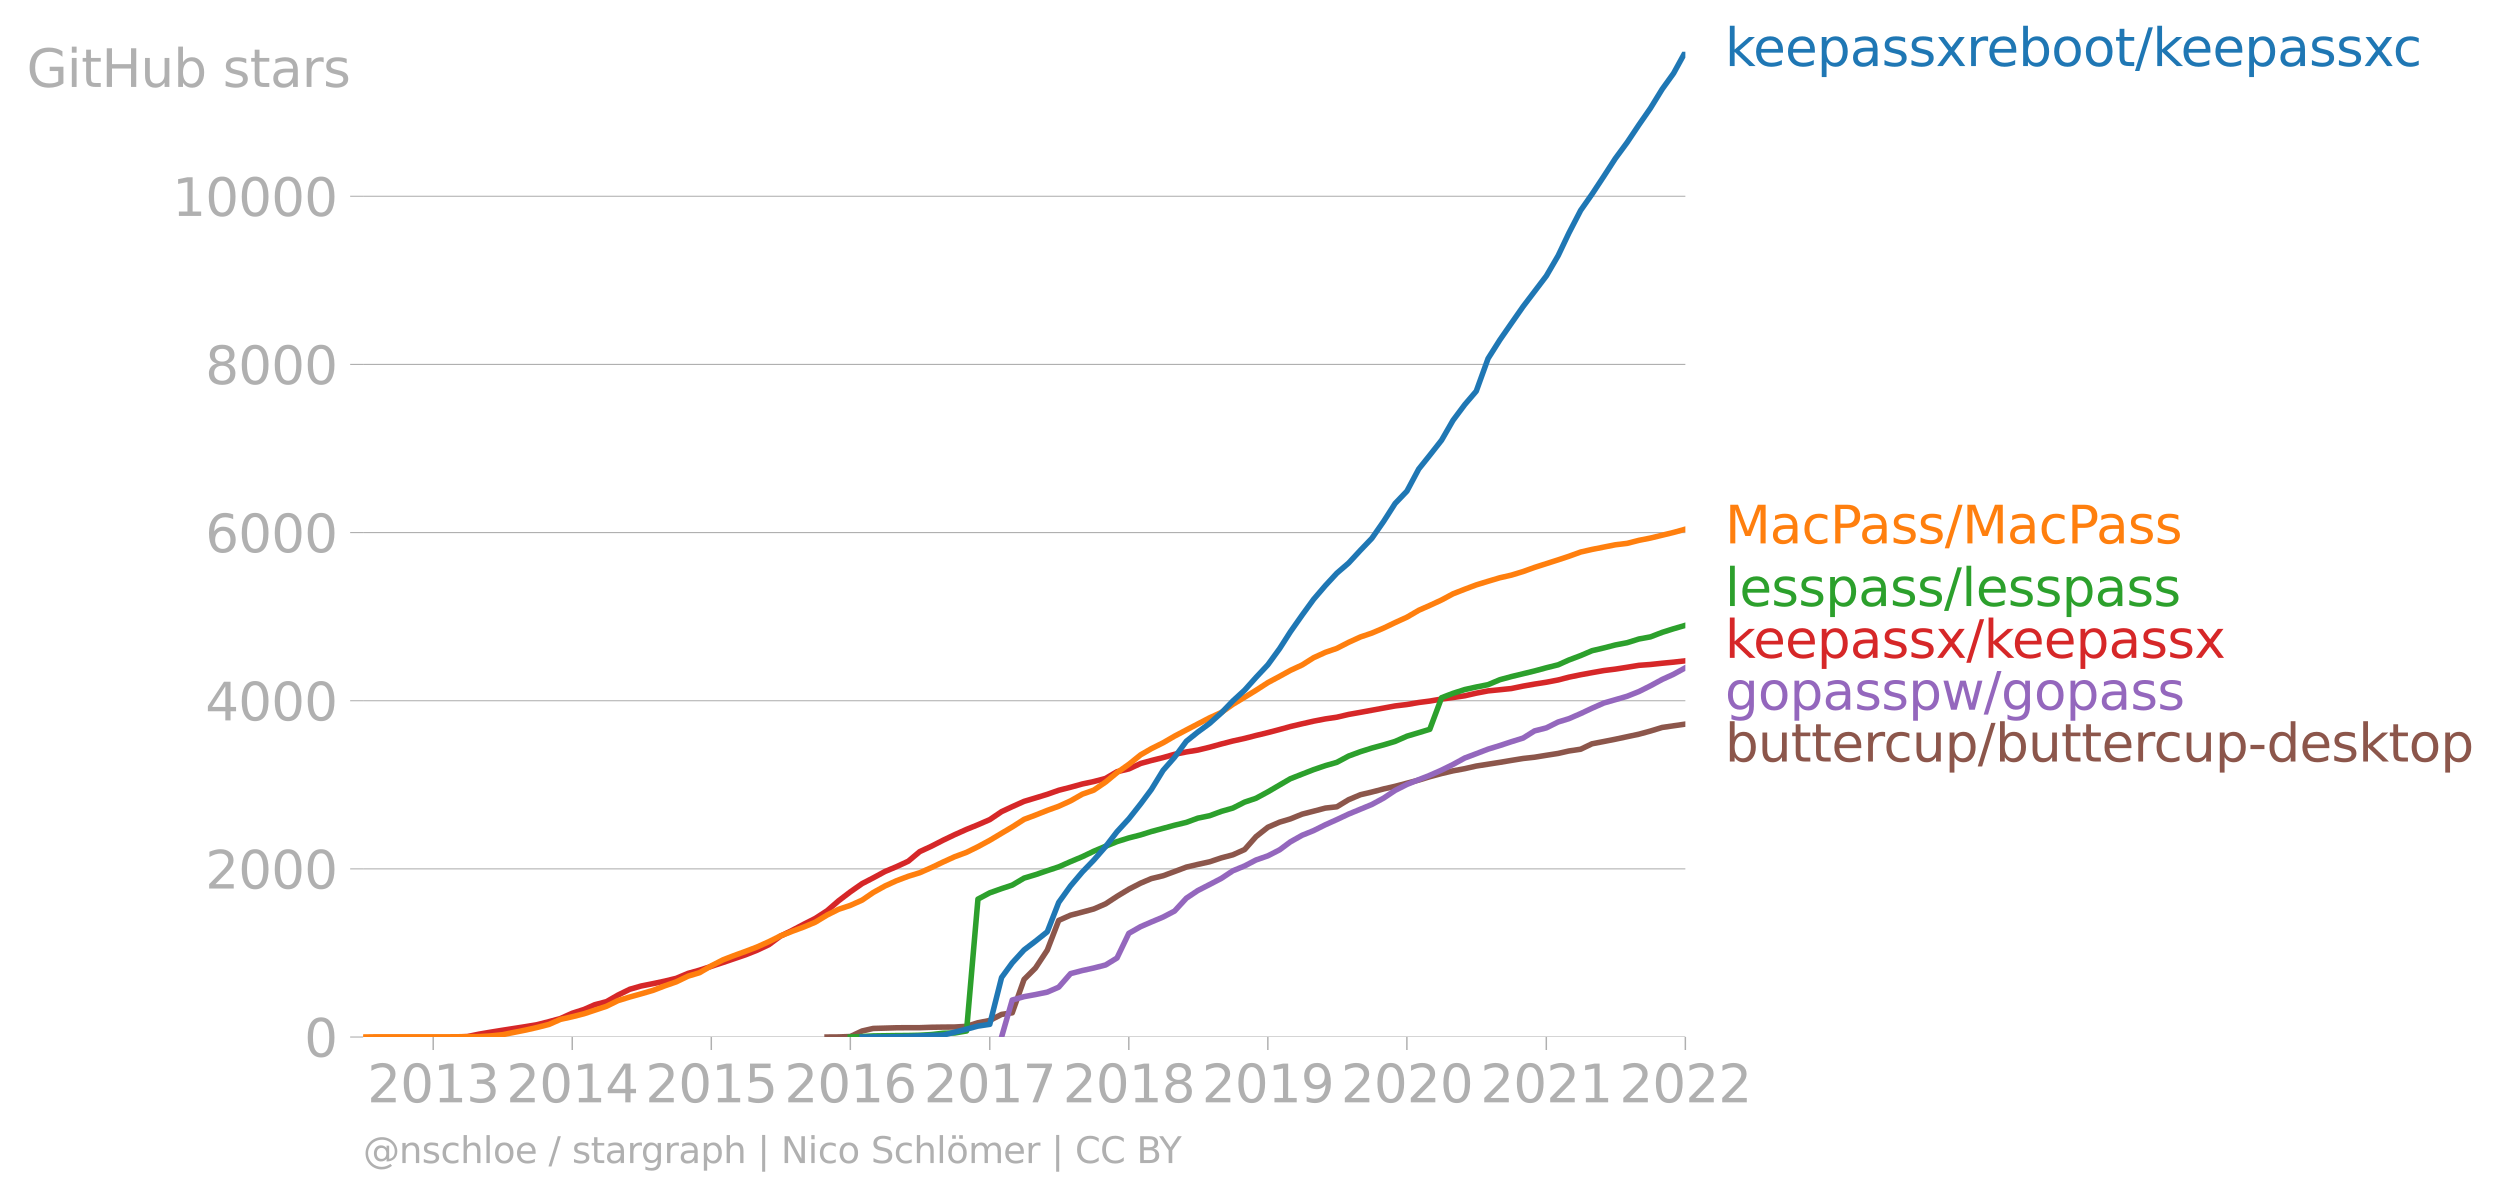 <svg xmlns:xlink="http://www.w3.org/1999/xlink" width="900.291" height="431.485" viewBox="0 0 675.219 323.614" xmlns="http://www.w3.org/2000/svg"><defs><style>*{stroke-linejoin:round;stroke-linecap:butt}</style></defs><g id="figure_1"><path d="M0 323.614h675.219V0H0v323.614z" style="fill:none" id="patch_1"/><g id="axes_1"><path d="M98.073 280.087h357.12V13.975H98.073v266.112z" style="fill:none" id="patch_2"/><g id="matplotlib.axis_1"><g id="xtick_1"><g id="line2d_1"><defs><path id="m6fbd6dfdb8" d="M0 0v3.5" style="stroke:#b0b0b0;stroke-width:.4"/></defs><use xlink:href="#m6fbd6dfdb8" x="117.004" y="280.087" style="fill:#b0b0b0;stroke:#b0b0b0;stroke-width:.4"/></g><g style="fill:#b0b0b0" transform="matrix(.14 0 0 -.14 99.19 297.724)" id="text_1"><defs><path id="DejaVuSans-32" d="M1228 531h2203V0H469v531q359 372 979 998 621 627 780 809 303 340 423 576 121 236 121 464 0 372-261 606-261 235-680 235-297 0-627-103-329-103-704-313v638q381 153 712 231 332 78 607 78 725 0 1156-363 431-362 431-968 0-288-108-546-107-257-392-607-78-91-497-524-418-433-1181-1211z" transform="scale(.016)"/><path id="DejaVuSans-30" d="M2034 4250q-487 0-733-480-245-479-245-1442 0-959 245-1439 246-480 733-480 491 0 736 480 246 480 246 1439 0 963-246 1442-245 480-736 480zm0 500q785 0 1199-621 414-620 414-1801 0-1178-414-1799Q2819-91 2034-91q-784 0-1198 620-414 621-414 1799 0 1181 414 1801 414 621 1198 621z" transform="scale(.016)"/><path id="DejaVuSans-31" d="M794 531h1031v3560L703 3866v575l1116 225h631V531h1031V0H794v531z" transform="scale(.016)"/><path id="DejaVuSans-33" d="M2597 2516q453-97 707-404 255-306 255-756 0-690-475-1069Q2609-91 1734-91q-293 0-604 58T488 141v609q262-153 574-231 313-78 654-78 593 0 904 234t311 681q0 413-289 645-289 233-804 233h-544v519h569q465 0 712 186t247 536q0 359-255 551-254 193-729 193-260 0-557-57-297-56-653-174v562q360 100 674 150t592 50q719 0 1137-327 419-326 419-882 0-388-222-655t-631-370z" transform="scale(.016)"/></defs><use xlink:href="#DejaVuSans-32"/><use xlink:href="#DejaVuSans-30" x="63.623"/><use xlink:href="#DejaVuSans-31" x="127.246"/><use xlink:href="#DejaVuSans-33" x="190.869"/></g></g><g id="xtick_2"><use xlink:href="#m6fbd6dfdb8" x="154.558" y="280.087" style="fill:#b0b0b0;stroke:#b0b0b0;stroke-width:.4" id="line2d_2"/><g style="fill:#b0b0b0" transform="matrix(.14 0 0 -.14 136.743 297.724)" id="text_2"><defs><path id="DejaVuSans-34" d="M2419 4116 825 1625h1594v2491zm-166 550h794V1625h666v-525h-666V0h-628v1100H313v609l1940 2957z" transform="scale(.016)"/></defs><use xlink:href="#DejaVuSans-32"/><use xlink:href="#DejaVuSans-30" x="63.623"/><use xlink:href="#DejaVuSans-31" x="127.246"/><use xlink:href="#DejaVuSans-34" x="190.869"/></g></g><g id="xtick_3"><use xlink:href="#m6fbd6dfdb8" x="192.112" y="280.087" style="fill:#b0b0b0;stroke:#b0b0b0;stroke-width:.4" id="line2d_3"/><g style="fill:#b0b0b0" transform="matrix(.14 0 0 -.14 174.297 297.724)" id="text_3"><defs><path id="DejaVuSans-35" d="M691 4666h2478v-532H1269V2991q137 47 274 70 138 23 276 23 781 0 1237-428 457-428 457-1159 0-753-469-1171Q2575-91 1722-91q-294 0-599 50Q819 9 494 109v635q281-153 581-228t634-75q541 0 856 284 316 284 316 772 0 487-316 771-315 285-856 285-253 0-505-56-251-56-513-175v2344z" transform="scale(.016)"/></defs><use xlink:href="#DejaVuSans-32"/><use xlink:href="#DejaVuSans-30" x="63.623"/><use xlink:href="#DejaVuSans-31" x="127.246"/><use xlink:href="#DejaVuSans-35" x="190.869"/></g></g><g id="xtick_4"><use xlink:href="#m6fbd6dfdb8" x="229.665" y="280.087" style="fill:#b0b0b0;stroke:#b0b0b0;stroke-width:.4" id="line2d_4"/><g style="fill:#b0b0b0" transform="matrix(.14 0 0 -.14 211.85 297.724)" id="text_4"><defs><path id="DejaVuSans-36" d="M2113 2584q-425 0-674-291-248-290-248-796 0-503 248-796 249-292 674-292t673 292q248 293 248 796 0 506-248 796-248 291-673 291zm1253 1979v-575q-238 112-480 171-242 60-480 60-625 0-955-422-329-422-376-1275 184 272 462 417 279 145 613 145 703 0 1111-427 408-426 408-1160 0-719-425-1154Q2819-91 2113-91q-810 0-1238 620-428 621-428 1799 0 1106 525 1764t1409 658q238 0 480-47t505-140z" transform="scale(.016)"/></defs><use xlink:href="#DejaVuSans-32"/><use xlink:href="#DejaVuSans-30" x="63.623"/><use xlink:href="#DejaVuSans-31" x="127.246"/><use xlink:href="#DejaVuSans-36" x="190.869"/></g></g><g id="xtick_5"><use xlink:href="#m6fbd6dfdb8" x="267.322" y="280.087" style="fill:#b0b0b0;stroke:#b0b0b0;stroke-width:.4" id="line2d_5"/><g style="fill:#b0b0b0" transform="matrix(.14 0 0 -.14 249.507 297.724)" id="text_5"><defs><path id="DejaVuSans-37" d="M525 4666h3000v-269L1831 0h-659l1594 4134H525v532z" transform="scale(.016)"/></defs><use xlink:href="#DejaVuSans-32"/><use xlink:href="#DejaVuSans-30" x="63.623"/><use xlink:href="#DejaVuSans-31" x="127.246"/><use xlink:href="#DejaVuSans-37" x="190.869"/></g></g><g id="xtick_6"><use xlink:href="#m6fbd6dfdb8" x="304.876" y="280.087" style="fill:#b0b0b0;stroke:#b0b0b0;stroke-width:.4" id="line2d_6"/><g style="fill:#b0b0b0" transform="matrix(.14 0 0 -.14 287.06 297.724)" id="text_6"><defs><path id="DejaVuSans-38" d="M2034 2216q-450 0-708-241-257-241-257-662 0-422 257-663 258-241 708-241t709 242q260 243 260 662 0 421-258 662-257 241-711 241zm-631 268q-406 100-633 378-226 279-226 679 0 559 398 884 399 325 1092 325 697 0 1094-325t397-884q0-400-227-679-226-278-629-378 456-106 710-416 255-309 255-755 0-679-414-1042Q2806-91 2034-91q-771 0-1186 362-414 363-414 1042 0 446 256 755 257 310 713 416zm-231 997q0-362 226-565 227-203 636-203 407 0 636 203 230 203 230 565 0 363-230 566-229 203-636 203-409 0-636-203-226-203-226-566z" transform="scale(.016)"/></defs><use xlink:href="#DejaVuSans-32"/><use xlink:href="#DejaVuSans-30" x="63.623"/><use xlink:href="#DejaVuSans-31" x="127.246"/><use xlink:href="#DejaVuSans-38" x="190.869"/></g></g><g id="xtick_7"><use xlink:href="#m6fbd6dfdb8" x="342.429" y="280.087" style="fill:#b0b0b0;stroke:#b0b0b0;stroke-width:.4" id="line2d_7"/><g style="fill:#b0b0b0" transform="matrix(.14 0 0 -.14 324.614 297.724)" id="text_7"><defs><path id="DejaVuSans-39" d="M703 97v575q238-113 481-172 244-59 479-59 625 0 954 420 330 420 377 1277-181-269-460-413-278-144-615-144-700 0-1108 423-408 424-408 1159 0 718 425 1152 425 435 1131 435 810 0 1236-621 427-620 427-1801 0-1103-524-1761Q2575-91 1691-91q-238 0-482 47Q966 3 703 97zm1256 1978q425 0 673 290 249 291 249 798 0 503-249 795-248 292-673 292t-673-292q-248-292-248-795 0-507 248-798 248-290 673-290z" transform="scale(.016)"/></defs><use xlink:href="#DejaVuSans-32"/><use xlink:href="#DejaVuSans-30" x="63.623"/><use xlink:href="#DejaVuSans-31" x="127.246"/><use xlink:href="#DejaVuSans-39" x="190.869"/></g></g><g id="xtick_8"><use xlink:href="#m6fbd6dfdb8" x="379.983" y="280.087" style="fill:#b0b0b0;stroke:#b0b0b0;stroke-width:.4" id="line2d_8"/><g style="fill:#b0b0b0" transform="matrix(.14 0 0 -.14 362.168 297.724)" id="text_8"><use xlink:href="#DejaVuSans-32"/><use xlink:href="#DejaVuSans-30" x="63.623"/><use xlink:href="#DejaVuSans-32" x="127.246"/><use xlink:href="#DejaVuSans-30" x="190.869"/></g></g><g id="xtick_9"><use xlink:href="#m6fbd6dfdb8" x="417.639" y="280.087" style="fill:#b0b0b0;stroke:#b0b0b0;stroke-width:.4" id="line2d_9"/><g style="fill:#b0b0b0" transform="matrix(.14 0 0 -.14 399.824 297.724)" id="text_9"><use xlink:href="#DejaVuSans-32"/><use xlink:href="#DejaVuSans-30" x="63.623"/><use xlink:href="#DejaVuSans-32" x="127.246"/><use xlink:href="#DejaVuSans-31" x="190.869"/></g></g><g id="xtick_10"><use xlink:href="#m6fbd6dfdb8" x="455.193" y="280.087" style="fill:#b0b0b0;stroke:#b0b0b0;stroke-width:.4" id="line2d_10"/><g style="fill:#b0b0b0" transform="matrix(.14 0 0 -.14 437.378 297.724)" id="text_10"><use xlink:href="#DejaVuSans-32"/><use xlink:href="#DejaVuSans-30" x="63.623"/><use xlink:href="#DejaVuSans-32" x="127.246"/><use xlink:href="#DejaVuSans-32" x="190.869"/></g></g></g><g id="matplotlib.axis_2"><g id="ytick_1"><path d="M98.073 280.087h357.12" clip-path="url(#p9225923284)" style="fill:none;stroke:#b0b0b0;stroke-width:.3;stroke-linecap:square" id="line2d_11"/><g id="line2d_12"><defs><path id="m739b4306b3" d="M0 0h-3.5" style="stroke:#b0b0b0;stroke-width:.3"/></defs><use xlink:href="#m739b4306b3" x="98.073" y="280.087" style="fill:#b0b0b0;stroke:#b0b0b0;stroke-width:.3"/></g><use xlink:href="#DejaVuSans-30" style="fill:#b0b0b0" transform="matrix(.14 0 0 -.14 82.166 285.406)" id="text_11"/></g><g id="ytick_2"><path d="M98.073 234.671h357.12" clip-path="url(#p9225923284)" style="fill:none;stroke:#b0b0b0;stroke-width:.3;stroke-linecap:square" id="line2d_13"/><use xlink:href="#m739b4306b3" x="98.073" y="234.671" style="fill:#b0b0b0;stroke:#b0b0b0;stroke-width:.3" id="line2d_14"/><g style="fill:#b0b0b0" transform="matrix(.14 0 0 -.14 55.443 239.99)" id="text_12"><use xlink:href="#DejaVuSans-32"/><use xlink:href="#DejaVuSans-30" x="63.623"/><use xlink:href="#DejaVuSans-30" x="127.246"/><use xlink:href="#DejaVuSans-30" x="190.869"/></g></g><g id="ytick_3"><path d="M98.073 189.256h357.12" clip-path="url(#p9225923284)" style="fill:none;stroke:#b0b0b0;stroke-width:.3;stroke-linecap:square" id="line2d_15"/><use xlink:href="#m739b4306b3" x="98.073" y="189.256" style="fill:#b0b0b0;stroke:#b0b0b0;stroke-width:.3" id="line2d_16"/><g style="fill:#b0b0b0" transform="matrix(.14 0 0 -.14 55.443 194.575)" id="text_13"><use xlink:href="#DejaVuSans-34"/><use xlink:href="#DejaVuSans-30" x="63.623"/><use xlink:href="#DejaVuSans-30" x="127.246"/><use xlink:href="#DejaVuSans-30" x="190.869"/></g></g><g id="ytick_4"><path d="M98.073 143.84h357.12" clip-path="url(#p9225923284)" style="fill:none;stroke:#b0b0b0;stroke-width:.3;stroke-linecap:square" id="line2d_17"/><use xlink:href="#m739b4306b3" x="98.073" y="143.84" style="fill:#b0b0b0;stroke:#b0b0b0;stroke-width:.3" id="line2d_18"/><g style="fill:#b0b0b0" transform="matrix(.14 0 0 -.14 55.443 149.16)" id="text_14"><use xlink:href="#DejaVuSans-36"/><use xlink:href="#DejaVuSans-30" x="63.623"/><use xlink:href="#DejaVuSans-30" x="127.246"/><use xlink:href="#DejaVuSans-30" x="190.869"/></g></g><g id="ytick_5"><path d="M98.073 98.425h357.12" clip-path="url(#p9225923284)" style="fill:none;stroke:#b0b0b0;stroke-width:.3;stroke-linecap:square" id="line2d_19"/><use xlink:href="#m739b4306b3" x="98.073" y="98.425" style="fill:#b0b0b0;stroke:#b0b0b0;stroke-width:.3" id="line2d_20"/><g style="fill:#b0b0b0" transform="matrix(.14 0 0 -.14 55.443 103.744)" id="text_15"><use xlink:href="#DejaVuSans-38"/><use xlink:href="#DejaVuSans-30" x="63.623"/><use xlink:href="#DejaVuSans-30" x="127.246"/><use xlink:href="#DejaVuSans-30" x="190.869"/></g></g><g id="ytick_6"><path d="M98.073 53.01h357.12" clip-path="url(#p9225923284)" style="fill:none;stroke:#b0b0b0;stroke-width:.3;stroke-linecap:square" id="line2d_21"/><use xlink:href="#m739b4306b3" x="98.073" y="53.009" style="fill:#b0b0b0;stroke:#b0b0b0;stroke-width:.3" id="line2d_22"/><g style="fill:#b0b0b0" transform="matrix(.14 0 0 -.14 46.536 58.328)" id="text_16"><use xlink:href="#DejaVuSans-31"/><use xlink:href="#DejaVuSans-30" x="63.623"/><use xlink:href="#DejaVuSans-30" x="127.246"/><use xlink:href="#DejaVuSans-30" x="190.869"/><use xlink:href="#DejaVuSans-30" x="254.492"/></g></g><g style="fill:#b0b0b0" transform="matrix(.14 0 0 -.14 7.2 23.487)" id="text_17"><defs><path id="DejaVuSans-47" d="M3809 666v1253H2778v519h1656V434q-365-259-806-392-440-133-940-133-1094 0-1712 639-617 640-617 1780 0 1144 617 1783 618 639 1712 639 456 0 867-113 411-112 758-331v-672q-350 297-744 447t-828 150q-857 0-1287-478-429-478-429-1425 0-944 429-1422 430-478 1287-478 334 0 596 58 263 58 472 180z" transform="scale(.016)"/><path id="DejaVuSans-69" d="M603 3500h575V0H603v3500zm0 1363h575v-729H603v729z" transform="scale(.016)"/><path id="DejaVuSans-74" d="M1172 4494v-994h1184v-447H1172V1153q0-428 117-550t477-122h590V0h-590q-666 0-919 248-253 249-253 905v1900H172v447h422v994h578z" transform="scale(.016)"/><path id="DejaVuSans-48" d="M628 4666h631V2753h2294v1913h631V0h-631v2222H1259V0H628v4666z" transform="scale(.016)"/><path id="DejaVuSans-75" d="M544 1381v2119h575V1403q0-497 193-746 194-248 582-248 465 0 735 297 271 297 271 810v1984h575V0h-575v538q-209-319-486-474-276-155-642-155-603 0-916 375-312 375-312 1097zm1447 2203z" transform="scale(.016)"/><path id="DejaVuSans-62" d="M3116 1747q0 634-261 995t-717 361q-457 0-718-361t-261-995q0-634 261-995t718-361q456 0 717 361t261 995zM1159 2969q182 312 458 463 277 152 661 152 638 0 1036-506 399-506 399-1331T3314 415Q2916-91 2278-91q-384 0-661 152-276 152-458 464V0H581v4863h578V2969z" transform="scale(.016)"/><path id="DejaVuSans-73" d="M2834 3397v-544q-243 125-506 187-262 63-544 63-428 0-642-131t-214-394q0-200 153-314t616-217l197-44q612-131 870-370t258-667q0-488-386-773Q2250-91 1575-91q-281 0-586 55T347 128v594q319-166 628-249 309-82 613-82 406 0 624 139 219 139 219 392 0 234-158 359-157 125-692 241l-200 47q-534 112-772 345-237 233-237 639 0 494 350 762 350 269 994 269 318 0 599-47 282-46 519-140z" transform="scale(.016)"/><path id="DejaVuSans-61" d="M2194 1759q-697 0-966-159t-269-544q0-306 202-486 202-179 548-179 479 0 768 339t289 901v128h-572zm1147 238V0h-575v531q-197-318-491-470T1556-91q-537 0-855 302-317 302-317 808 0 590 395 890 396 300 1180 300h807v57q0 397-261 614t-733 217q-300 0-585-72-284-72-546-216v532q315 122 612 182 297 61 578 61 760 0 1135-394 375-393 375-1193z" transform="scale(.016)"/><path id="DejaVuSans-72" d="M2631 2963q-97 56-211 82-114 27-251 27-488 0-749-317t-261-911V0H581v3500h578v-544q182 319 472 473 291 155 707 155 59 0 131-8 72-7 159-23l3-590z" transform="scale(.016)"/></defs><use xlink:href="#DejaVuSans-47"/><use xlink:href="#DejaVuSans-69" x="77.49"/><use xlink:href="#DejaVuSans-74" x="105.273"/><use xlink:href="#DejaVuSans-48" x="144.482"/><use xlink:href="#DejaVuSans-75" x="219.678"/><use xlink:href="#DejaVuSans-62" x="283.057"/><use xlink:href="#DejaVuSans-20" x="346.533"/><use xlink:href="#DejaVuSans-73" x="378.32"/><use xlink:href="#DejaVuSans-74" x="430.42"/><use xlink:href="#DejaVuSans-61" x="469.629"/><use xlink:href="#DejaVuSans-72" x="530.908"/><use xlink:href="#DejaVuSans-73" x="572.021"/></g></g><path d="m223.39 280.087 3.086-.023 3.19-.114 3.189-1.498 2.984-.682 3.189-.09 3.087-.091 3.19-.023h3.086l3.19-.113 3.189-.046 3.086-.023 3.19-.181 3.086-.977 3.19-.613 3.19-1.635 2.88-.431 3.19-9.015 3.086-3.088 3.19-4.837 3.086-8.016 3.19-1.408 3.19-.84 3.086-.84 3.19-1.385 3.086-2.021 3.19-1.93 3.189-1.635 2.88-1.227 3.19-.772 3.087-1.135 3.19-1.204 3.086-.726 3.19-.704 3.189-1.068 3.087-.817 3.19-1.43 3.086-3.498 3.19-2.52 3.189-1.385 2.88-.863 3.19-1.295 3.087-.794 3.19-.84 3.086-.341 3.19-1.93 3.189-1.34 3.086-.727 3.19-.84 3.086-.704 3.19-.84 3.19-.84 2.983-.908 3.19-.863 3.086-.727 3.19-.59 3.086-.704 3.19-.5 3.19-.5 3.086-.522 3.19-.522 3.086-.34 3.19-.523 3.189-.5 2.88-.658 3.19-.477 3.087-1.476 3.19-.613 3.086-.613 3.19-.681 3.189-.682 3.087-.84 3.189-.976 3.087-.454 3.19-.455" clip-path="url(#p9225923284)" style="fill:none;stroke:#8c564b;stroke-width:1.5;stroke-linecap:square" id="line2d_23"/><path d="m270.511 280.087 2.881-9.992 3.19-.908 3.086-.568 3.19-.658 3.086-1.34 3.19-3.656 3.19-.84 3.086-.681 3.19-.818 3.086-1.885 3.19-6.653 3.189-1.817 2.88-1.248 3.19-1.34 3.087-1.613 3.19-3.474 3.086-2.066 3.19-1.635 3.189-1.658 3.087-2.044 3.19-1.317 3.086-1.612 3.19-1.112 3.189-1.635 2.88-2.135 3.19-1.794 3.087-1.249 3.19-1.59 3.086-1.385 3.19-1.498 3.189-1.317 3.086-1.272 3.19-1.726 3.086-2.066 3.19-1.612 3.19-1.295 2.983-1.18 3.19-1.408 3.086-1.522 3.19-1.748 3.086-1.158 3.19-1.227 3.19-.976 3.086-1.022 3.19-.999 3.086-1.93 3.19-.818 3.189-1.59 2.88-.885 3.19-1.385 3.087-1.453 3.19-1.408 3.086-.886 3.19-.93 3.189-1.272 3.087-1.545 3.189-1.725 3.087-1.408 3.19-1.749" clip-path="url(#p9225923284)" style="fill:none;stroke:#9467bd;stroke-width:1.5;stroke-linecap:square" id="line2d_24"/><path d="m123.075 280.087 3.19-.137 3.086-.635 3.19-.545 3.086-.5 3.19-.5 3.189-.5 3.086-.521 3.19-.818 3.086-.84 3.19-1.43 3.19-1.022 2.88-1.272 3.19-.84 3.086-1.771 3.19-1.567 3.086-.886 3.19-.636 3.19-.681 3.086-.75 3.19-1.34 3.086-.862 3.19-1.045 3.19-1.044 2.88-.977 3.19-1.09 3.086-1.226 3.19-1.498 3.086-2.294 3.19-1.567 3.19-1.68 3.086-1.567 3.19-2.066 3.086-2.68 3.19-2.43 3.189-2.225 2.984-1.544 3.189-1.726 3.087-1.294 3.19-1.476 3.086-2.589 3.19-1.476 3.189-1.635 3.086-1.476 3.19-1.43 3.086-1.25 3.19-1.385 3.19-2.157 2.88-1.34 3.19-1.43 3.086-.931 3.19-.977 3.086-1.09 3.19-.817 3.19-.886 3.086-.658 3.19-.84 3.086-1.817 3.19-.75 3.189-1.475 2.88-.795 3.19-.795 3.087-.885 3.19-.636 3.086-.5 3.19-.772 3.189-.885 3.087-.795 3.19-.704 3.086-.795 3.19-.772 3.189-.84 2.88-.795 3.19-.75 3.087-.703 3.19-.613 3.086-.455 3.19-.749 3.189-.568 3.086-.567 3.19-.59 3.086-.568 3.19-.386 3.19-.545 2.983-.386 3.19-.545 3.086-.41 3.19-.476 3.086-.704 3.19-.613 3.19-.318 3.086-.318 3.19-.658 3.086-.545 3.19-.5 3.189-.613 2.88-.75 3.19-.658 3.087-.568 3.19-.567 3.086-.386 3.19-.5 3.189-.522 3.087-.227 3.189-.34 3.087-.296 3.19-.363" clip-path="url(#p9225923284)" style="fill:none;stroke:#d62728;stroke-width:1.5;stroke-linecap:square" id="line2d_25"/><g style="fill:#1f77b4" transform="matrix(.14 0 0 -.14 465.907 17.838)" id="text_18"><defs><path id="DejaVuSans-6b" d="M581 4863h578V1991l1716 1509h734L1753 1863 3688 0h-750L1159 1709V0H581v4863z" transform="scale(.016)"/><path id="DejaVuSans-65" d="M3597 1894v-281H953q38-594 358-905t892-311q331 0 642 81t618 244V178Q3153 47 2828-22t-659-69q-838 0-1327 487-489 488-489 1320 0 859 464 1363 464 505 1252 505 706 0 1117-455 411-454 411-1235zm-575 169q-6 471-264 752-258 282-683 282-481 0-770-272t-333-766l2050 4z" transform="scale(.016)"/><path id="DejaVuSans-70" d="M1159 525v-1856H581v4831h578v-531q182 312 458 463 277 152 661 152 638 0 1036-506 399-506 399-1331T3314 415Q2916-91 2278-91q-384 0-661 152-276 152-458 464zm1957 1222q0 634-261 995t-717 361q-457 0-718-361t-261-995q0-634 261-995t718-361q456 0 717 361t261 995z" transform="scale(.016)"/><path id="DejaVuSans-78" d="M3513 3500 2247 1797 3578 0h-678L1881 1375 863 0H184l1360 1831L300 3500h678l928-1247 928 1247h679z" transform="scale(.016)"/><path id="DejaVuSans-6f" d="M1959 3097q-462 0-731-361t-269-989q0-628 267-989 268-361 733-361 460 0 728 362 269 363 269 988 0 622-269 986-268 364-728 364zm0 487q750 0 1178-488 429-487 429-1349 0-859-429-1349Q2709-91 1959-91q-753 0-1180 489-426 490-426 1349 0 862 426 1349 427 488 1180 488z" transform="scale(.016)"/><path id="DejaVuSans-2f" d="M1625 4666h531L531-594H0l1625 5260z" transform="scale(.016)"/><path id="DejaVuSans-63" d="M3122 3366v-538q-244 135-489 202t-495 67q-560 0-870-355-309-354-309-995t309-996q310-354 870-354 250 0 495 67t489 202V134Q2881 22 2623-34q-257-57-548-57-791 0-1257 497-465 497-465 1341 0 856 470 1346 471 491 1290 491 265 0 518-55 253-54 491-163z" transform="scale(.016)"/></defs><use xlink:href="#DejaVuSans-6b"/><use xlink:href="#DejaVuSans-65" x="54.285"/><use xlink:href="#DejaVuSans-65" x="115.809"/><use xlink:href="#DejaVuSans-70" x="177.332"/><use xlink:href="#DejaVuSans-61" x="240.809"/><use xlink:href="#DejaVuSans-73" x="302.088"/><use xlink:href="#DejaVuSans-73" x="354.188"/><use xlink:href="#DejaVuSans-78" x="406.287"/><use xlink:href="#DejaVuSans-72" x="465.467"/><use xlink:href="#DejaVuSans-65" x="504.33"/><use xlink:href="#DejaVuSans-62" x="565.854"/><use xlink:href="#DejaVuSans-6f" x="629.33"/><use xlink:href="#DejaVuSans-6f" x="690.512"/><use xlink:href="#DejaVuSans-74" x="751.693"/><use xlink:href="#DejaVuSans-2f" x="790.902"/><use xlink:href="#DejaVuSans-6b" x="824.594"/><use xlink:href="#DejaVuSans-65" x="878.879"/><use xlink:href="#DejaVuSans-65" x="940.402"/><use xlink:href="#DejaVuSans-70" x="1001.926"/><use xlink:href="#DejaVuSans-61" x="1065.402"/><use xlink:href="#DejaVuSans-73" x="1126.682"/><use xlink:href="#DejaVuSans-73" x="1178.781"/><use xlink:href="#DejaVuSans-78" x="1230.881"/><use xlink:href="#DejaVuSans-63" x="1288.311"/></g><g style="fill:#ff7f0e" transform="matrix(.14 0 0 -.14 465.907 146.772)" id="text_19"><defs><path id="DejaVuSans-4d" d="M628 4666h941l1190-3175 1197 3175h941V0h-616v4097L3078 897h-634L1241 4097V0H628v4666z" transform="scale(.016)"/><path id="DejaVuSans-50" d="M1259 4147V2394h794q441 0 681 228 241 228 241 650 0 419-241 647-240 228-681 228h-794zm-631 519h1425q785 0 1186-355 402-355 402-1039 0-691-402-1044-401-353-1186-353h-794V0H628v4666z" transform="scale(.016)"/></defs><use xlink:href="#DejaVuSans-4d"/><use xlink:href="#DejaVuSans-61" x="86.279"/><use xlink:href="#DejaVuSans-63" x="147.559"/><use xlink:href="#DejaVuSans-50" x="202.539"/><use xlink:href="#DejaVuSans-61" x="258.342"/><use xlink:href="#DejaVuSans-73" x="319.621"/><use xlink:href="#DejaVuSans-73" x="371.721"/><use xlink:href="#DejaVuSans-2f" x="423.82"/><use xlink:href="#DejaVuSans-4d" x="457.512"/><use xlink:href="#DejaVuSans-61" x="543.791"/><use xlink:href="#DejaVuSans-63" x="605.07"/><use xlink:href="#DejaVuSans-50" x="660.051"/><use xlink:href="#DejaVuSans-61" x="715.854"/><use xlink:href="#DejaVuSans-73" x="777.133"/><use xlink:href="#DejaVuSans-73" x="829.232"/></g><g style="fill:#2ca02c" transform="matrix(.14 0 0 -.14 465.907 163.683)" id="text_20"><defs><path id="DejaVuSans-6c" d="M603 4863h575V0H603v4863z" transform="scale(.016)"/></defs><use xlink:href="#DejaVuSans-6c"/><use xlink:href="#DejaVuSans-65" x="27.783"/><use xlink:href="#DejaVuSans-73" x="89.307"/><use xlink:href="#DejaVuSans-73" x="141.406"/><use xlink:href="#DejaVuSans-70" x="193.506"/><use xlink:href="#DejaVuSans-61" x="256.982"/><use xlink:href="#DejaVuSans-73" x="318.262"/><use xlink:href="#DejaVuSans-73" x="370.361"/><use xlink:href="#DejaVuSans-2f" x="422.461"/><use xlink:href="#DejaVuSans-6c" x="456.152"/><use xlink:href="#DejaVuSans-65" x="483.936"/><use xlink:href="#DejaVuSans-73" x="545.459"/><use xlink:href="#DejaVuSans-73" x="597.559"/><use xlink:href="#DejaVuSans-70" x="649.658"/><use xlink:href="#DejaVuSans-61" x="713.135"/><use xlink:href="#DejaVuSans-73" x="774.414"/><use xlink:href="#DejaVuSans-73" x="826.514"/></g><g style="fill:#d62728" transform="matrix(.14 0 0 -.14 465.907 177.683)" id="text_21"><use xlink:href="#DejaVuSans-6b"/><use xlink:href="#DejaVuSans-65" x="54.285"/><use xlink:href="#DejaVuSans-65" x="115.809"/><use xlink:href="#DejaVuSans-70" x="177.332"/><use xlink:href="#DejaVuSans-61" x="240.809"/><use xlink:href="#DejaVuSans-73" x="302.088"/><use xlink:href="#DejaVuSans-73" x="354.188"/><use xlink:href="#DejaVuSans-78" x="406.287"/><use xlink:href="#DejaVuSans-2f" x="465.467"/><use xlink:href="#DejaVuSans-6b" x="499.158"/><use xlink:href="#DejaVuSans-65" x="553.443"/><use xlink:href="#DejaVuSans-65" x="614.967"/><use xlink:href="#DejaVuSans-70" x="676.49"/><use xlink:href="#DejaVuSans-61" x="739.967"/><use xlink:href="#DejaVuSans-73" x="801.246"/><use xlink:href="#DejaVuSans-73" x="853.346"/><use xlink:href="#DejaVuSans-78" x="905.445"/></g><g style="fill:#9467bd" transform="matrix(.14 0 0 -.14 465.907 191.683)" id="text_22"><defs><path id="DejaVuSans-67" d="M2906 1791q0 625-258 968-257 344-723 344-462 0-720-344-258-343-258-968 0-622 258-966t720-344q466 0 723 344 258 344 258 966zm575-1357q0-893-397-1329-396-436-1215-436-303 0-572 45t-522 139v559q253-137 500-202 247-66 503-66 566 0 847 295t281 892v285q-178-310-456-463T1784 0Q1141 0 747 490 353 981 353 1791q0 812 394 1302 394 491 1037 491 388 0 666-153t456-462v531h575V434z" transform="scale(.016)"/><path id="DejaVuSans-77" d="M269 3500h575l719-2731 715 2731h678l719-2731 716 2731h575L4050 0h-678l-753 2869L1863 0h-679L269 3500z" transform="scale(.016)"/></defs><use xlink:href="#DejaVuSans-67"/><use xlink:href="#DejaVuSans-6f" x="63.477"/><use xlink:href="#DejaVuSans-70" x="124.658"/><use xlink:href="#DejaVuSans-61" x="188.135"/><use xlink:href="#DejaVuSans-73" x="249.414"/><use xlink:href="#DejaVuSans-73" x="301.514"/><use xlink:href="#DejaVuSans-70" x="353.613"/><use xlink:href="#DejaVuSans-77" x="417.09"/><use xlink:href="#DejaVuSans-2f" x="498.877"/><use xlink:href="#DejaVuSans-67" x="532.568"/><use xlink:href="#DejaVuSans-6f" x="596.045"/><use xlink:href="#DejaVuSans-70" x="657.227"/><use xlink:href="#DejaVuSans-61" x="720.703"/><use xlink:href="#DejaVuSans-73" x="781.982"/><use xlink:href="#DejaVuSans-73" x="834.082"/></g><g style="fill:#8c564b" transform="matrix(.14 0 0 -.14 465.907 205.683)" id="text_23"><defs><path id="DejaVuSans-2d" d="M313 2009h1684v-512H313v512z" transform="scale(.016)"/><path id="DejaVuSans-64" d="M2906 2969v1894h575V0h-575v525q-181-312-458-464-276-152-664-152-634 0-1033 506-398 507-398 1332t398 1331q399 506 1033 506 388 0 664-152 277-151 458-463zM947 1747q0-634 261-995t717-361q456 0 718 361 263 361 263 995t-263 995q-262 361-718 361t-717-361q-261-361-261-995z" transform="scale(.016)"/></defs><use xlink:href="#DejaVuSans-62"/><use xlink:href="#DejaVuSans-75" x="63.477"/><use xlink:href="#DejaVuSans-74" x="126.855"/><use xlink:href="#DejaVuSans-74" x="166.064"/><use xlink:href="#DejaVuSans-65" x="205.273"/><use xlink:href="#DejaVuSans-72" x="266.797"/><use xlink:href="#DejaVuSans-63" x="305.66"/><use xlink:href="#DejaVuSans-75" x="360.641"/><use xlink:href="#DejaVuSans-70" x="424.02"/><use xlink:href="#DejaVuSans-2f" x="487.496"/><use xlink:href="#DejaVuSans-62" x="521.188"/><use xlink:href="#DejaVuSans-75" x="584.664"/><use xlink:href="#DejaVuSans-74" x="648.043"/><use xlink:href="#DejaVuSans-74" x="687.252"/><use xlink:href="#DejaVuSans-65" x="726.461"/><use xlink:href="#DejaVuSans-72" x="787.984"/><use xlink:href="#DejaVuSans-63" x="826.848"/><use xlink:href="#DejaVuSans-75" x="881.828"/><use xlink:href="#DejaVuSans-70" x="945.207"/><use xlink:href="#DejaVuSans-2d" x="1008.684"/><use xlink:href="#DejaVuSans-64" x="1044.768"/><use xlink:href="#DejaVuSans-65" x="1108.244"/><use xlink:href="#DejaVuSans-73" x="1169.768"/><use xlink:href="#DejaVuSans-6b" x="1221.867"/><use xlink:href="#DejaVuSans-74" x="1279.777"/><use xlink:href="#DejaVuSans-6f" x="1318.986"/><use xlink:href="#DejaVuSans-70" x="1380.168"/></g><g style="fill:#b0b0b0" transform="matrix(.097 0 0 -.097 98.073 314.123)" id="text_24"><defs><path id="DejaVuSans-40" d="M2381 1678q0-447 222-702 222-254 610-254 384 0 604 256 221 256 221 700 0 438-225 695-225 258-607 258-378 0-602-256-223-256-223-697zm1703-934q-187-241-429-355t-564-114q-538 0-874 389t-336 1014q0 625 337 1015 338 391 873 391 322 0 565-117 244-117 428-354v409h447V722q457 69 714 417 258 349 258 902 0 334-99 628-98 294-298 544-325 409-792 626t-1017 217q-384 0-738-102-353-101-653-301-490-319-767-836-276-517-276-1120 0-497 179-932 180-434 521-765 328-325 759-495 431-171 922-171 403 0 792 136t714 389l281-347q-390-303-851-464t-936-161q-578 0-1091 205-512 205-912 595Q841 78 631 592q-209 514-209 1105 0 569 212 1084 213 516 607 907 403 396 931 607t1119 211q662 0 1229-272 568-271 952-771 234-307 357-666 124-359 124-744 0-822-497-1297T4084 263v481z" transform="scale(.016)"/><path id="DejaVuSans-6e" d="M3513 2113V0h-575v2094q0 497-194 743-194 247-581 247-466 0-735-297-269-296-269-809V0H581v3500h578v-544q207 316 486 472 280 156 646 156 603 0 912-373 310-373 310-1098z" transform="scale(.016)"/><path id="DejaVuSans-68" d="M3513 2113V0h-575v2094q0 497-194 743-194 247-581 247-466 0-735-297-269-296-269-809V0H581v4863h578V2956q207 316 486 472 280 156 646 156 603 0 912-373 310-373 310-1098z" transform="scale(.016)"/><path id="DejaVuSans-7c" d="M1344 4891v-6400H813v6400h531z" transform="scale(.016)"/><path id="DejaVuSans-4e" d="M628 4666h850L3547 763v3903h612V0h-850L1241 3903V0H628v4666z" transform="scale(.016)"/><path id="DejaVuSans-53" d="M3425 4513v-616q-359 172-678 256-319 85-616 85-515 0-795-200t-280-569q0-310 186-468 186-157 705-254l381-78q706-135 1042-474t336-907q0-679-455-1029Q2797-91 1919-91q-331 0-705 75-373 75-773 222v650q384-215 753-325 369-109 725-109 540 0 834 212 294 213 294 607 0 343-211 537t-692 291l-385 75q-706 140-1022 440-315 300-315 835 0 619 436 975t1201 356q329 0 669-60 341-59 697-177z" transform="scale(.016)"/><path id="DejaVuSans-f6" d="M1959 3097q-462 0-731-361t-269-989q0-628 267-989 268-361 733-361 460 0 728 362 269 363 269 988 0 622-269 986-268 364-728 364zm0 487q750 0 1178-488 429-487 429-1349 0-859-429-1349Q2709-91 1959-91q-753 0-1180 489-426 490-426 1349 0 862 426 1349 427 488 1180 488zm295 1266h634v-631h-634v631zm-1222 0h634v-631h-634v631z" transform="scale(.016)"/><path id="DejaVuSans-6d" d="M3328 2828q216 388 516 572t706 184q547 0 844-383 297-382 297-1088V0h-578v2094q0 503-179 746-178 244-543 244-447 0-707-297-259-296-259-809V0h-578v2094q0 506-178 748t-550 242q-441 0-701-298-259-298-259-808V0H581v3500h578v-544q197 322 472 475t653 153q382 0 649-194 267-193 395-562z" transform="scale(.016)"/><path id="DejaVuSans-43" d="M4122 4306v-665q-319 297-680 443-361 147-767 147-800 0-1225-489t-425-1414q0-922 425-1411t1225-489q406 0 767 147t680 444V359q-331-225-702-338-370-112-782-112-1060 0-1670 648-609 649-609 1771 0 1125 609 1773 610 649 1670 649 418 0 788-111 371-111 696-333z" transform="scale(.016)"/><path id="DejaVuSans-42" d="M1259 2228V519h1013q509 0 754 211 246 211 246 645 0 438-246 645-245 208-754 208H1259zm0 1919V2741h935q462 0 688 173 227 174 227 530 0 353-227 528-226 175-688 175h-935zm-631 519h1613q722 0 1112-300 391-300 391-853 0-429-200-682t-588-315q466-100 724-418 258-317 258-792 0-625-425-966Q3088 0 2303 0H628v4666z" transform="scale(.016)"/><path id="DejaVuSans-59" d="M-13 4666h679l1293-1919 1285 1919h678L2272 2222V0h-634v2222L-13 4666z" transform="scale(.016)"/></defs><use xlink:href="#DejaVuSans-40"/><use xlink:href="#DejaVuSans-6e" x="100"/><use xlink:href="#DejaVuSans-73" x="163.379"/><use xlink:href="#DejaVuSans-63" x="215.479"/><use xlink:href="#DejaVuSans-68" x="270.459"/><use xlink:href="#DejaVuSans-6c" x="333.838"/><use xlink:href="#DejaVuSans-6f" x="361.621"/><use xlink:href="#DejaVuSans-65" x="422.803"/><use xlink:href="#DejaVuSans-20" x="484.326"/><use xlink:href="#DejaVuSans-2f" x="516.113"/><use xlink:href="#DejaVuSans-20" x="549.805"/><use xlink:href="#DejaVuSans-73" x="581.592"/><use xlink:href="#DejaVuSans-74" x="633.691"/><use xlink:href="#DejaVuSans-61" x="672.9"/><use xlink:href="#DejaVuSans-72" x="734.18"/><use xlink:href="#DejaVuSans-67" x="773.543"/><use xlink:href="#DejaVuSans-72" x="837.02"/><use xlink:href="#DejaVuSans-61" x="878.133"/><use xlink:href="#DejaVuSans-70" x="939.412"/><use xlink:href="#DejaVuSans-68" x="1002.889"/><use xlink:href="#DejaVuSans-20" x="1066.268"/><use xlink:href="#DejaVuSans-7c" x="1098.055"/><use xlink:href="#DejaVuSans-20" x="1131.746"/><use xlink:href="#DejaVuSans-4e" x="1163.533"/><use xlink:href="#DejaVuSans-69" x="1238.338"/><use xlink:href="#DejaVuSans-63" x="1266.121"/><use xlink:href="#DejaVuSans-6f" x="1321.102"/><use xlink:href="#DejaVuSans-20" x="1382.283"/><use xlink:href="#DejaVuSans-53" x="1414.07"/><use xlink:href="#DejaVuSans-63" x="1477.547"/><use xlink:href="#DejaVuSans-68" x="1532.527"/><use xlink:href="#DejaVuSans-6c" x="1595.906"/><use xlink:href="#DejaVuSans-f6" x="1623.689"/><use xlink:href="#DejaVuSans-6d" x="1684.871"/><use xlink:href="#DejaVuSans-65" x="1782.283"/><use xlink:href="#DejaVuSans-72" x="1843.807"/><use xlink:href="#DejaVuSans-20" x="1884.92"/><use xlink:href="#DejaVuSans-7c" x="1916.707"/><use xlink:href="#DejaVuSans-20" x="1950.398"/><use xlink:href="#DejaVuSans-43" x="1982.186"/><use xlink:href="#DejaVuSans-43" x="2052.01"/><use xlink:href="#DejaVuSans-20" x="2121.834"/><use xlink:href="#DejaVuSans-42" x="2153.621"/><use xlink:href="#DejaVuSans-59" x="2216.725"/></g><path d="m229.665 280.087 3.19-.137 2.984-.159 3.189-.045 3.087-.045 3.19-.023 3.086-.068 3.19-.182 3.189-.363 3.086-.068 3.19-.545 3.086-35.606 3.19-1.703 3.19-1.135 2.88-.954 3.19-1.885 3.086-.931 3.19-1.09 3.086-1.022 3.19-1.408 3.19-1.34 3.086-1.475 3.19-1.34 3.086-1.25 3.19-.998 3.189-.818 2.88-.908 3.19-.863 3.087-.84 3.19-.772 3.086-1.136 3.19-.658 3.189-1.18 3.087-.886 3.19-1.613 3.086-1.044 3.19-1.726 3.189-1.862 2.88-1.68 3.19-1.25 3.087-1.203 3.19-1.09 3.086-.885 3.19-1.704 3.189-1.18 3.086-.977 3.19-.863 3.086-.93 3.19-1.409 3.19-.953 2.983-.909 3.19-8.538 3.086-1.18 3.19-1.022 3.086-.682 3.19-.635 3.19-1.34 3.086-.84 3.19-.772 3.086-.75 3.19-.863 3.189-.794 2.88-1.295 3.19-1.203 3.087-1.317 3.19-.75 3.086-.795 3.19-.613 3.189-.999 3.087-.567 3.189-1.227 3.087-.976 3.19-.931" clip-path="url(#p9225923284)" style="fill:none;stroke:#2ca02c;stroke-width:1.5;stroke-linecap:square" id="line2d_26"/><path d="m98.073 280.087 3.19-.046H120.194l2.88-.022 3.19-.023 3.087-.023 3.19-.182 3.086-.317 3.19-.636 3.189-.636 3.086-.704 3.19-.817 3.086-1.363 3.19-.704 3.19-.817 2.88-.954 3.19-1.067 3.086-1.522 3.19-.976 3.086-.863 3.19-.931 3.19-1.226 3.086-1.068 3.19-1.544 3.086-.93 3.19-1.863 3.19-1.635 2.88-1.112 3.19-1.158 3.086-1.181 3.19-1.43 3.086-1.545 3.19-1.249 3.19-1.18 3.086-1.295 3.19-1.93 3.086-1.544 3.19-1.068 3.189-1.43 2.984-2.044 3.189-1.771 3.087-1.408 3.19-1.204 3.086-.953 3.19-1.408 3.189-1.522 3.086-1.407 3.19-1.181 3.086-1.522 3.19-1.725 3.19-1.908 2.88-1.703 3.19-2.044 3.086-1.158 3.19-1.271 3.086-1.113 3.19-1.453 3.19-1.817 3.086-1.09 3.19-2.18 3.086-2.543 3.19-2.248 3.189-2.566 2.88-1.658 3.19-1.59 3.087-1.793 3.19-1.68 3.086-1.613 3.19-1.658 3.189-1.453 3.087-2.18 3.19-1.93 3.086-1.885 3.19-2.066 3.189-1.703 2.88-1.59 3.19-1.476 3.087-1.953 3.19-1.453 3.086-1.067 3.19-1.635 3.189-1.453 3.086-1.045 3.19-1.362 3.086-1.476 3.19-1.454 3.19-1.862 2.983-1.317 3.19-1.476 3.086-1.658 3.19-1.248 3.086-1.159 3.19-.976 3.19-.954 3.086-.704 3.19-.976 3.086-1.113 3.19-1.022 3.189-1.021 2.88-.954 3.19-1.158 3.087-.704 3.19-.636 3.086-.613 3.19-.386 3.189-.818 3.087-.613 3.189-.772 3.087-.75 3.19-.885" clip-path="url(#p9225923284)" style="fill:none;stroke:#ff7f0e;stroke-width:1.5;stroke-linecap:square" id="line2d_27"/><path d="m232.855 280.087 2.984-.023h3.189l3.087-.068 3.19-.068 3.086-.137 3.19-.136 3.189-.09 3.086-.795 3.19-.818 3.086-.817 3.19-.477 3.19-12.648 2.88-3.952 3.19-3.497 3.086-2.361 3.19-2.543 3.086-7.925 3.19-4.451 3.19-3.77 3.086-3.201 3.19-3.656 3.086-4.02 3.19-3.474 3.189-4.042 2.88-3.86 3.19-5.2 3.087-3.52 3.19-4.337 3.086-2.475 3.19-2.34 3.189-2.86 3.087-3.202 3.19-2.93 3.086-3.451 3.19-3.406 3.189-4.383 2.88-4.496 3.19-4.541 3.087-4.247 3.19-3.724 3.086-3.338 3.19-2.748 3.189-3.451 3.086-3.225 3.19-4.587 3.086-4.814 3.19-3.338 3.19-5.972 2.983-3.724 3.19-4.065 3.086-5.359 3.19-4.269 3.086-3.61 3.19-8.81 3.19-5.042 3.086-4.45 3.19-4.565 3.086-4.065 3.19-4.2 3.189-5.473 2.88-6.063 3.19-6.154 3.087-4.405 3.19-4.837 3.086-4.768 3.19-4.338 3.189-4.768 3.087-4.451 3.189-5.177 3.087-4.292 3.19-5.813" clip-path="url(#p9225923284)" style="fill:none;stroke:#1f77b4;stroke-width:1.5;stroke-linecap:square" id="line2d_28"/></g></g><defs><clipPath id="p9225923284"><path d="M98.073 13.975h357.12v266.112H98.073z"/></clipPath></defs></svg>